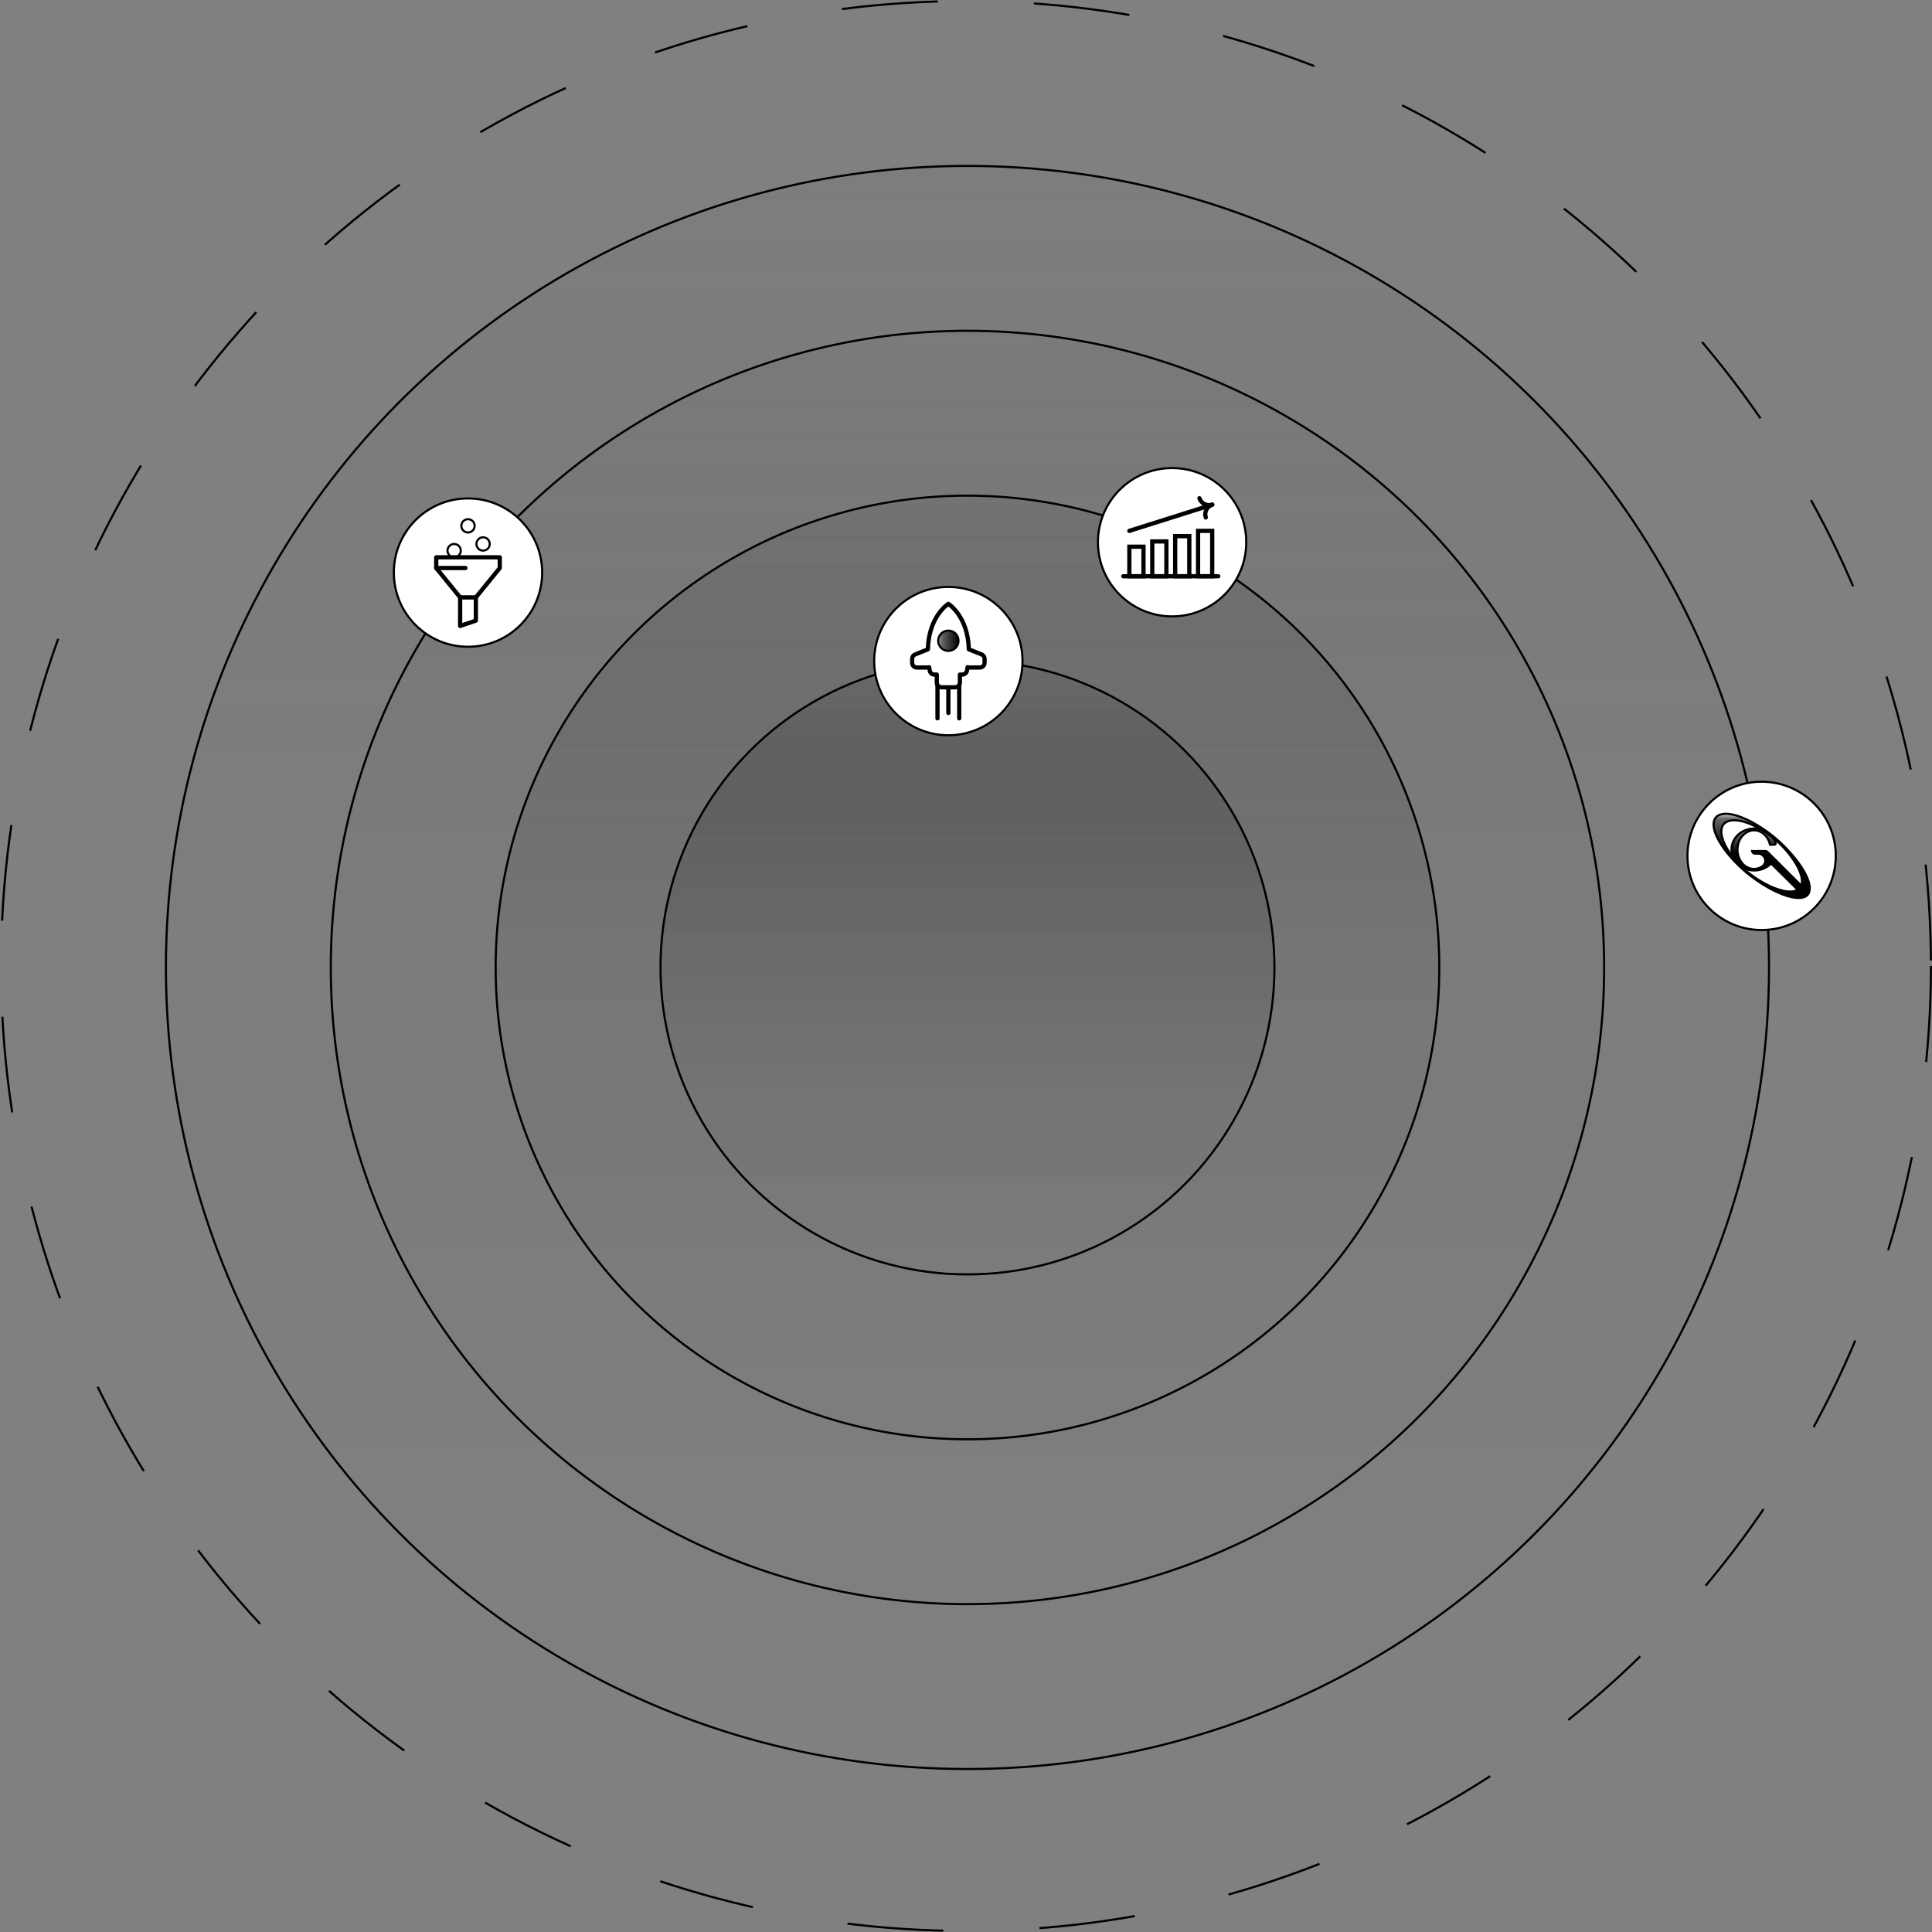 <?xml version="1.0" encoding="UTF-8" standalone="no"?>
<svg
   viewBox="0 0 300 300"
   version="1.1"
   id="svg51"
   width="300"
   height="300"
   xmlns:xlink="http://www.w3.org/1999/xlink"
   xmlns="http://www.w3.org/2000/svg"
   xmlns:svg="http://www.w3.org/2000/svg">
  <rect x="0" y="0" width="300" height="300" fill="#808080" stroke="none"/>
  <defs
     id="defs36">
    <style
       id="style1">
      .cls-1 {
        stroke: url(#Degradado_sin_nombre_26-5);
      }

      .cls-1, .cls-2, .cls-3, .cls-4, .cls-5, .cls-6, .cls-7, .cls-8, .cls-9, .cls-10, .cls-11, .cls-12, .cls-13, .cls-14, .cls-15, .cls-16, .cls-17, .cls-18, .cls-19 {
        fill: none;
      }

      .cls-1, .cls-4, .cls-5, .cls-6, .cls-7, .cls-8, .cls-20, .cls-10, .cls-11, .cls-12, .cls-15, .cls-19 {
        stroke-linejoin: round;
      }

      .cls-1, .cls-4, .cls-5, .cls-6, .cls-7, .cls-8, .cls-20, .cls-12, .cls-15, .cls-19 {
        stroke-linecap: round;
      }

      .cls-1, .cls-4, .cls-5, .cls-6, .cls-7, .cls-8, .cls-10, .cls-11, .cls-12, .cls-14, .cls-15, .cls-16, .cls-17, .cls-18, .cls-19 {
        stroke-width: 2px;
      }

      .cls-2 {
        stroke: url(#Degradado_sin_nombre_44-6);
      }

      .cls-2, .cls-3, .cls-21, .cls-9, .cls-13, .cls-22, .cls-23, .cls-14, .cls-16, .cls-17, .cls-18, .cls-24 {
        stroke-miterlimit: 10;
      }

      .cls-3 {
        stroke-dasharray: 14.93 14.93;
      }

      .cls-3, .cls-21, .cls-20, .cls-22, .cls-23, .cls-24 {
        stroke: #000;
      }

      .cls-4 {
        stroke: url(#Degradado_sin_nombre_43-7);
      }

      .cls-5 {
        stroke: url(#Degradado_sin_nombre_26-3);
      }

      .cls-25 {
        fill: url(#Degradado_sin_nombre_26);
      }

      .cls-6 {
        stroke: url(#Degradado_sin_nombre_26-4);
      }

      .cls-7 {
        stroke: url(#Degradado_sin_nombre_43-5);
      }

      .cls-8 {
        stroke: url(#Degradado_sin_nombre_43-8);
      }

      .cls-21 {
        fill: url(#Degradado_sin_nombre_79);
      }

      .cls-20 {
        fill: #fff;
      }

      .cls-9 {
        stroke: url(#Degradado_sin_nombre_44-5);
      }

      .cls-26 {
        fill: url(#Degradado_sin_nombre_42-2);
      }

      .cls-10 {
        stroke: url(#Degradado_sin_nombre_44-2);
      }

      .cls-11 {
        stroke: url(#Degradado_sin_nombre_44);
      }

      .cls-12 {
        stroke: url(#Degradado_sin_nombre_26-2);
      }

      .cls-13 {
        stroke: url(#Degradado_sin_nombre_44-4);
      }

      .cls-22 {
        fill: url(#Degradado_sin_nombre_81);
      }

      .cls-23 {
        fill: url(#Degradado_sin_nombre_82);
      }

      .cls-14 {
        stroke: url(#Degradado_sin_nombre_43-2);
      }

      .cls-15 {
        stroke: url(#Degradado_sin_nombre_43-6);
      }

      .cls-16 {
        stroke: url(#Degradado_sin_nombre_43-3);
      }

      .cls-17 {
        stroke: url(#Degradado_sin_nombre_43);
      }

      .cls-18 {
        stroke: url(#Degradado_sin_nombre_43-4);
      }

      .cls-19 {
        stroke: url(#Degradado_sin_nombre_44-3);
      }

      .cls-24 {
        fill: url(#Degradado_sin_nombre_80);
      }

      .cls-27 {
        fill: url(#Degradado_sin_nombre_42);
      }
    </style>
    <linearGradient
       id="Degradado_sin_nombre_82"
       data-name="Degradado sin nombre 82"
       x1="456.62"
       y1="834.93"
       x2="456.62"
       y2="78.31"
       gradientUnits="userSpaceOnUse">
      <stop
         offset="0"
         stop-color="#000"
         stop-opacity=".2"
         id="stop1" />
      <stop
         offset="0"
         stop-color="#000"
         stop-opacity="0"
         id="stop2" />
      <stop
         offset=".62"
         stop-color="#202020"
         stop-opacity=".03"
         id="stop3" />
      <stop
         offset="1"
         stop-color="#666"
         stop-opacity=".1"
         id="stop4" />
    </linearGradient>
    <linearGradient
       id="Degradado_sin_nombre_42"
       data-name="Degradado sin nombre 42"
       x1="833.67"
       y1="391.1"
       x2="833.67"
       y2="419.96"
       gradientUnits="userSpaceOnUse">
      <stop
         offset="0"
         stop-color="#000"
         stop-opacity=".2"
         id="stop5" />
      <stop
         offset="0"
         stop-color="#000"
         stop-opacity=".2"
         id="stop6" />
      <stop
         offset=".06"
         stop-color="#000"
         stop-opacity=".59"
         id="stop7" />
      <stop
         offset=".4"
         stop-color="#000"
         id="stop8" />
    </linearGradient>
    <linearGradient
       id="Degradado_sin_nombre_42-2"
       data-name="Degradado sin nombre 42"
       x1="831.44"
       y1="384.07"
       x2="831.44"
       y2="423.82"
       xlink:href="#Degradado_sin_nombre_42" />
    <linearGradient
       id="Degradado_sin_nombre_81"
       data-name="Degradado sin nombre 81"
       x1="456.62"
       y1="757.12"
       x2="456.62"
       y2="156.12"
       gradientUnits="userSpaceOnUse">
      <stop
         offset="0"
         stop-color="#000"
         stop-opacity=".2"
         id="stop9" />
      <stop
         offset="0"
         stop-color="#000"
         stop-opacity="0"
         id="stop10" />
      <stop
         offset=".62"
         stop-color="#202020"
         stop-opacity=".03"
         id="stop11" />
      <stop
         offset="1"
         stop-color="#666"
         stop-opacity=".1"
         id="stop12" />
    </linearGradient>
    <linearGradient
       id="Degradado_sin_nombre_80"
       data-name="Degradado sin nombre 80"
       x1="456.62"
       y1="679.31"
       x2="456.62"
       y2="233.93"
       gradientUnits="userSpaceOnUse">
      <stop
         offset="0"
         stop-color="#000"
         stop-opacity=".2"
         id="stop17" />
      <stop
         offset="0"
         stop-color="#000"
         stop-opacity="0"
         id="stop18" />
      <stop
         offset=".39"
         stop-color="#0a0a0a"
         stop-opacity=".03"
         id="stop19" />
      <stop
         offset=".71"
         stop-color="#2c2c2c"
         stop-opacity=".13"
         id="stop20" />
      <stop
         offset="1"
         stop-color="#656565"
         stop-opacity=".3"
         id="stop21" />
      <stop
         offset="1"
         stop-color="#666"
         stop-opacity=".3"
         id="stop22" />
    </linearGradient>
    <linearGradient
       id="Degradado_sin_nombre_79"
       data-name="Degradado sin nombre 79"
       x1="456.62"
       y1="600.62"
       x2="456.62"
       y2="310.86"
       gradientUnits="userSpaceOnUse">
      <stop
         offset="0"
         stop-color="#000"
         stop-opacity=".2"
         id="stop27" />
      <stop
         offset="0"
         stop-color="#000"
         stop-opacity="0"
         id="stop28" />
      <stop
         offset=".31"
         stop-color="#060606"
         stop-opacity=".03"
         id="stop29" />
      <stop
         offset=".57"
         stop-color="#1a1a1a"
         stop-opacity=".13"
         id="stop30" />
      <stop
         offset=".8"
         stop-color="#3c3c3c"
         stop-opacity=".3"
         id="stop31" />
      <stop
         offset="1"
         stop-color="#666"
         stop-opacity=".5"
         id="stop32" />
    </linearGradient>
    <linearGradient
       id="Degradado_sin_nombre_26"
       data-name="Degradado sin nombre 26"
       x1="442.8"
       y1="302.42"
       x2="452.4"
       y2="302.42"
       gradientUnits="userSpaceOnUse">
      <stop
         offset="0"
         stop-color="#000"
         stop-opacity=".2"
         id="stop33" />
      <stop
         offset="0"
         stop-color="#000"
         stop-opacity=".2"
         id="stop34" />
      <stop
         offset=".15"
         stop-color="#000"
         stop-opacity=".59"
         id="stop35" />
      <stop
         offset="1"
         stop-color="#000"
         id="stop36" />
    </linearGradient>
    <linearGradient
       xlink:href="#Degradado_sin_nombre_42"
       id="linearGradient2"
       gradientUnits="userSpaceOnUse"
       x1="833.67"
       y1="391.1"
       x2="833.67"
       y2="419.96" />
    <linearGradient
       xlink:href="#Degradado_sin_nombre_26"
       id="linearGradient5"
       gradientUnits="userSpaceOnUse"
       x1="442.8"
       y1="302.42"
       x2="452.4"
       y2="302.42" />
  </defs>
  <circle
     class="cls-3"
     cx="150"
     cy="150"
     r="149.836"
     id="orbita-5"
     style="stroke:#000000;stroke-width:0.329;stroke-opacity:1">
    <title
       id="title28">orbita-5</title>
  </circle>
  <g
     id="orbita-4-g"
     style="stroke:#000000;stroke-opacity:1"
     transform="matrix(0.329,0,0,0.329,-2.2437591e-5,-2.0731302e-5)">
    <title
       id="title54">orbita-4-g</title>
    <circle
       id="orbita-4"
       class="cls-23"
       cx="456.62"
       cy="456.62"
       r="378.31"
       style="fill:url(#Degradado_sin_nombre_82);stroke:#000000;stroke-opacity:1">
      <title
         id="title25">orbita-4</title>
    </circle>
    <circle
       class="cls-20"
       cx="831.44"
       cy="403.95"
       r="35"
       id="orbita-4-elemento"
       style="stroke:#000000;stroke-opacity:1">
      <title
         id="title24">orbita-4-elemento</title>
    </circle>
    <g
       id="orbita-4-icono"
       style="stroke:#000000;stroke-opacity:1">
      <title
         id="title59">orbita-4-icono</title>
      <path
         class="cls-27"
         d="m 837.48,405.39 -2.07,-2.06 -1.22,-1.22 v 0 c -0.26,-0.27 -0.62,-0.44 -1.02,-0.44 -0.03,0 -0.05,0 -0.08,0 h -6.17 c 0.1,0.67 0.65,1.19 1.34,1.23 h 1.17 c 0.22,-0.02 0.44,-0.02 0.66,0 0.63,0.06 1.24,0.3 1.77,0.72 v 0 c 0,0 0.05,0.04 0.07,0.06 0.24,0.2 0.45,0.44 0.62,0.69 0.04,0.05 0.07,0.11 0.1,0.16 0.02,0.03 0.03,0.06 0.05,0.08 0.01,0.03 0.03,0.06 0.05,0.08 q 0,0 0,0 c 0.05,0.1 0.1,0.21 0.15,0.31 0.06,0.16 0.12,0.32 0.16,0.49 0.03,0.11 0.05,0.22 0.06,0.34 0,0.06 0.01,0.11 0.02,0.17 0,0 0,0 0,0 0,0.13 0.01,0.25 0,0.38 v 0 c 0,0 0,0.02 0,0.02 0,0.08 0,0.16 -0.02,0.24 0,0 0,0.01 0,0.01 0,0.05 -0.01,0.09 -0.02,0.13 0,0.01 0,0.03 0,0.04 0,0.05 -0.02,0.1 -0.03,0.15 -0.01,0.05 -0.02,0.1 -0.04,0.15 -0.04,0.15 -0.09,0.3 -0.16,0.45 -0.02,0.05 -0.04,0.1 -0.07,0.14 v 0 c -0.05,0.1 -0.1,0.19 -0.16,0.28 q 0,0 0,0 c -0.08,0.12 -0.16,0.24 -0.26,0.36 -0.07,0.08 -0.13,0.15 -0.2,0.22 -0.12,0.12 -0.24,0.22 -0.38,0.32 -0.1,0.08 -0.21,0.14 -0.32,0.21 0,0 0,0 -0.02,0 -1.08,0.65 -2.3,1.02 -3.6,1.02 -4.32,0 -7.82,-4.08 -7.82,-9.11 0,-5.03 3.54,-9.12 7.86,-9.12 3.63,0 6.64,2.89 7.52,6.79 h 2.03 c 0.45,0 0.76,-0.45 0.61,-0.87 -0.36,-1 -0.88,-1.93 -1.54,-2.77 -0.75,-0.58 -1.5,-1.14 -2.26,-1.67 -0.9,-0.62 -1.81,-1.21 -2.72,-1.75 -1.13,-0.36 -2.35,-0.56 -3.62,-0.56 -5.9,0 -10.69,4.43 -10.69,9.89 0,1.26 0.26,2.47 0.72,3.58 0.48,0.61 0.99,1.22 1.53,1.83 0.81,0.85 2.03,2.1 3.15,3.19 1.56,0.83 3.37,1.3 5.29,1.3 3.18,0 6.03,-1.28 7.99,-3.32 l 12.54,12.4 c 0,0 0.04,-0.03 0.06,-0.04 h 0.02 c 0.36,-0.21 0.67,-0.46 0.94,-0.77 0.26,-0.31 0.46,-0.65 0.6,-1.03 v -0.02 c 0,0 0.04,-0.07 0.05,-0.1 l -12.63,-12.6 z"
         id="orbita-4-icono-2"
         style="fill:url(#linearGradient2);stroke:#000000;stroke-opacity:1">
        <title
           id="title27">orbita-4-icono-2</title>
      </path>
      <path
         class="cls-26"
         d="m 854.14,419.23 c 0.03,-2.21 -0.97,-5.11 -2.98,-8.5 -2.96,-5 -7.87,-10.6 -13.48,-15.39 0,0 0,0 0,0 v 0 c 0,0 0,0 0,0 -5.67,-4.65 -11.65,-8.21 -16.83,-10.01 -3.93,-1.37 -7.1,-1.61 -9.22,-0.75 0,0 0,0 0,0 -0.74,0.28 -1.36,0.7 -1.83,1.26 -0.71,0.85 -1.04,1.96 -1.03,3.28 -0.02,2.09 0.83,4.73 2.52,7.74 2.72,4.84 7.31,10.14 12.93,14.93 v 0 c 0,0 0,0 0,0 5.65,4.64 11.99,8.45 17.38,10.46 2.8,1.05 5.23,1.57 7.18,1.57 0.03,0 0.07,0 0.1,0 1.93,0.02 3.44,-0.47 4.34,-1.55 0.66,-0.78 0.95,-1.82 0.93,-3.05 z m -4.03,-1.24 c 0,0 -0.03,0.07 -0.05,0.1 v 0.02 c -0.14,0.38 -0.35,0.73 -0.61,1.03 -0.26,0.31 -0.58,0.56 -0.94,0.76 h -0.02 c 0,0 -0.04,0.04 -0.06,0.05 -0.88,0.57 -2.07,0.85 -3.51,0.85 -1.82,0 -4.04,-0.45 -6.55,-1.35 -4.51,-1.62 -9.42,-4.49 -13.83,-8.07 -0.5,-0.43 -1.19,-1.08 -1.93,-1.8 -1.12,-1.09 -2.34,-2.34 -3.15,-3.19 -0.54,-0.61 -1.05,-1.22 -1.53,-1.83 -2.26,-2.86 -3.9,-5.69 -4.79,-8.29 -1.08,-3.16 -0.93,-5.68 0.42,-7.29 1.47,-1.75 4.36,-2.26 8.14,-1.45 2.99,0.64 6.39,2.08 9.81,4.11 0.91,0.54 1.82,1.13 2.72,1.75 0.75,0.52 1.51,1.08 2.26,1.67 0.28,0.22 0.56,0.44 0.84,0.67 9.05,7.76 14.74,17.69 12.77,22.26 z"
         id="orbita-4-icono-1"
         style="fill:url(#Degradado_sin_nombre_42-2);stroke:#000000;stroke-opacity:1">
        <title
           id="title26">orbita-4-icono-1</title>
      </path>
    </g>
  </g>
  <g
     id="orbita-3-g"
     style="stroke:#000000;stroke-opacity:1"
     transform="matrix(0.329,0,0,0.329,-2.2437591e-5,-2.0731302e-5)">
    <title
       id="title53">orbita-3-g</title>
    <circle
       id="orbita-3"
       data-name="_x3C_Trazado_orbita_x3E_"
       class="cls-22"
       cx="456.62"
       cy="456.62"
       r="300.5"
       style="fill:url(#Degradado_sin_nombre_81);stroke:#000000;stroke-opacity:1">
      <title
         id="title17">orbita-3</title>
    </circle>
    <circle
       class="cls-20"
       cx="220.88"
       cy="270.25"
       r="35"
       id="orbita-3-elemento"
       style="stroke:#000000;stroke-opacity:1">
      <title
         id="title16">orbita-3-elemento</title>
    </circle>
    <g
       id="orbita-3-icono"
       style="stroke:#000000;stroke-opacity:1">
      <title
         id="title58">orbita-3-icono</title>
      <polygon
         class="cls-11"
         points="205.89,268.09 217.17,281.96 217.17,295.44 224.6,292.92 224.6,281.96 235.88,268.09 235.88,263.02 205.89,263.02 "
         id="orbita-3-icono-6"
         style="stroke:#000000;stroke-opacity:1">
        <title
           id="title23">orbita-3-icono-6</title>
      </polygon>
      <line
         class="cls-10"
         x1="217.17"
         y1="281.96"
         x2="224.6"
         y2="281.96"
         id="orbita-3-icono-5"
         style="stroke:#000000;stroke-opacity:1">
        <title
           id="title22">orbita-3-icono-5</title>
      </line>
      <line
         class="cls-19"
         x1="205.89"
         y1="268.09"
         x2="219.66"
         y2="268.09"
         id="orbita-3-icono-4"
         style="stroke:#000000;stroke-opacity:1">
        <title
           id="title21">orbita-3-icono-4</title>
      </line>
      <circle
         class="cls-13"
         cx="228.01"
         cy="256.75"
         r="3.14"
         transform="rotate(-76.72,227.996,256.749)"
         id="orbita-3-icono-3"
         style="stroke:#000000;stroke-opacity:1">
        <title
           id="title20">orbita-3-icono-3</title>
      </circle>
      <circle
         class="cls-9"
         cx="220.88"
         cy="248.19"
         r="3.14"
         transform="rotate(-76.72,220.873,248.183)"
         id="orbita-3-icono-2"
         style="stroke:#000000;stroke-opacity:1">
        <title
           id="title19">orbita-3-icono-2</title>
      </circle>
      <circle
         class="cls-2"
         cx="214.34"
         cy="259.89"
         r="3.14"
         transform="rotate(-79.1,214.336,259.884)"
         id="orbita-3-icono-1"
         style="stroke:#000000;stroke-opacity:1">
        <title
           id="title18">orbita-3-icono-1</title>
      </circle>
    </g>
  </g>
  <g
     id="orbita-2-g"
     style="stroke:#000000;stroke-opacity:1"
     transform="matrix(0.329,0,0,0.329,-2.2437591e-5,-2.0731302e-5)">
    <title
       id="title52">orbita-2-g</title>
    <circle
       id="orbita-2"
       data-name="_x3C_Trazado_orbita_x3E_"
       class="cls-24"
       cx="456.62"
       cy="456.62"
       r="222.69"
       style="fill:url(#Degradado_sin_nombre_80);stroke:#000000;stroke-opacity:1">
      <title
         id="title15">orbita-2</title>
    </circle>
    <circle
       class="cls-20"
       cx="553.2"
       cy="255.92"
       r="35"
       id="orbita-2-elemento"
       style="stroke:#000000;stroke-opacity:1">
      <title
         id="title14">orbita-2-elemento</title>
    </circle>
    <g
       id="orbita-2-icono"
       data-name="Icono"
       style="stroke:#000000;stroke-opacity:1">
      <title
         id="title57">orbita-2-icono</title>
      <rect
         class="cls-17"
         x="533.03"
         y="258.03"
         width="6.67"
         height="13.95"
         id="orbita-2-icono-8"
         style="stroke:#000000;stroke-opacity:1">
        <title
           id="title13">orbita-2-icono-8</title>
      </rect>
      <rect
         class="cls-14"
         x="543.84"
         y="255.54"
         width="6.67"
         height="16.44"
         id="orbita-2-icono-7"
         style="stroke:#000000;stroke-opacity:1">
        <title
           id="title12">orbita-2-icono-7</title>
      </rect>
      <rect
         class="cls-16"
         x="554.65"
         y="253.05"
         width="6.67"
         height="18.93"
         id="orbita-2-icono-6"
         style="stroke:#000000;stroke-opacity:1">
        <title
           id="title11">orbita-2-icono-6</title>
      </rect>
      <rect
         class="cls-18"
         x="565.46"
         y="250.55"
         width="6.67"
         height="21.42"
         id="orbita-2-icono-5"
         style="stroke:#000000;stroke-opacity:1">
        <title
           id="title10">orbita-2-icono-5</title>
      </rect>
      <line
         class="cls-7"
         x1="530.16"
         y1="271.98"
         x2="575"
         y2="271.98"
         id="orbita-2-icono-4"
         style="stroke:#000000;stroke-opacity:1">
        <title
           id="title9">orbita-2-icono-4</title>
      </line>
      <line
         class="cls-15"
         x1="533.03"
         y1="250.55"
         x2="572.13"
         y2="238.21"
         id="orbita-2-icono-3"
         style="stroke:#000000;stroke-opacity:1">
        <title
           id="title8">orbita-2-icono-3</title>
      </line>
      <path
         class="cls-4"
         d="m 572.13,238.19 c -2.51,0.83 -5.2,-0.54 -6.03,-3.04"
         id="porbita-2-icono-2"
         style="stroke:#000000;stroke-opacity:1">
        <title
           id="title7">orbita-2-icono-2</title>
      </path>
      <path
         class="cls-8"
         d="m 569.09,244.23 c -0.83,-2.51 0.54,-5.2 3.04,-6.03"
         id="orbita-2-icono-1"
         style="stroke:#000000;stroke-opacity:1">
        <title
           id="title6">orbita-2-icono-1</title>
      </path>
    </g>
  </g>
  <g
     id="orbita-1-g"
     style="stroke:#000000;stroke-opacity:1"
     transform="matrix(0.329,0,0,0.329,-2.2437591e-5,-2.0731302e-5)">
    <title
       id="title51">orbita-1-g</title>
    <circle
       id="orbita-1"
       data-name="_x3C_Trazado_orbita_x3E_"
       class="cls-21"
       cx="456.62"
       cy="456.62"
       r="144.88"
       style="fill:url(#Degradado_sin_nombre_79);stroke:#000000;stroke-opacity:1">
      <title
         id="title1">orbita-1</title>
    </circle>
    <circle
       class="cls-20"
       cx="447.6"
       cy="312.02"
       r="35"
       id="orbita-1-elemento"
       style="stroke:#000000;stroke-opacity:1">
      <title
         id="title2">orbita-1-elemento</title>
    </circle>
    <g
       id="orbita-1-icono"
       data-name="Icono"
       style="stroke:#000000;stroke-opacity:1">
      <title
         id="title56">orbita-1-icono</title>
      <path
         class="cls-25"
         d="m 452.4,302.42 c 0,2.65 -2.15,4.8 -4.8,4.8 -2.65,0 -4.8,-2.15 -4.8,-4.8 0,-2.65 2.15,-4.8 4.8,-4.8 2.65,0 4.8,2.15 4.8,4.8 z"
         id="orbita-1-icono-3"
         style="fill:url(#linearGradient5);stroke:#000000;stroke-opacity:1">
        <title
           id="title5">orbita-1-icono-3</title>
      </path>
      <path
         class="cls-12"
         d="m 463.3,308.88 -6.04,-2.42 v 0 C 456.88,290.76 447.6,285 447.6,285 c 0,0 -9.28,5.76 -9.66,21.46 v 0 c 0,0 -6.04,2.42 -6.04,2.42 -0.84,0.33 -1.38,1.14 -1.38,2.04 v 1.93 c 0,1.22 0.99,2.2 2.2,2.2 h 5.83 v -0.12 c 0.07,0.52 0.15,1.04 0.25,1.58 0.2,1.08 1.15,1.87 2.25,1.87 h 1.09 v 3.73 c 0,1.26 1.02,2.28 2.28,2.28 h 6.36 c 1.26,0 2.28,-1.02 2.28,-2.28 v -3.73 h 1.09 c 1.1,0 2.04,-0.79 2.25,-1.87 0.1,-0.54 0.18,-1.07 0.27,-1.6 v 0.14 c 0,0 5.82,0 5.82,0 1.22,0 2.2,-0.99 2.2,-2.2 v -1.93 c 0,-0.9 -0.55,-1.71 -1.38,-2.04 z"
         id="orbita-1-icono-2"
         style="stroke:#000000;stroke-opacity:1">
        <title
           id="title4">orbita-1-icono-2</title>
      </path>
      <path
         id="orbita-1-icono-1"
         style="stroke:#000000;stroke-opacity:1"
         class="cls-5"
         d="m 442.47,323.487 v 15.542 z m 10.262,0 v 15.542 z m -5.131,1.201 v 11.802 z">
        <title
           id="title3">orbita-1-icono-1</title>
      </path>
    </g>
  </g>
</svg>
